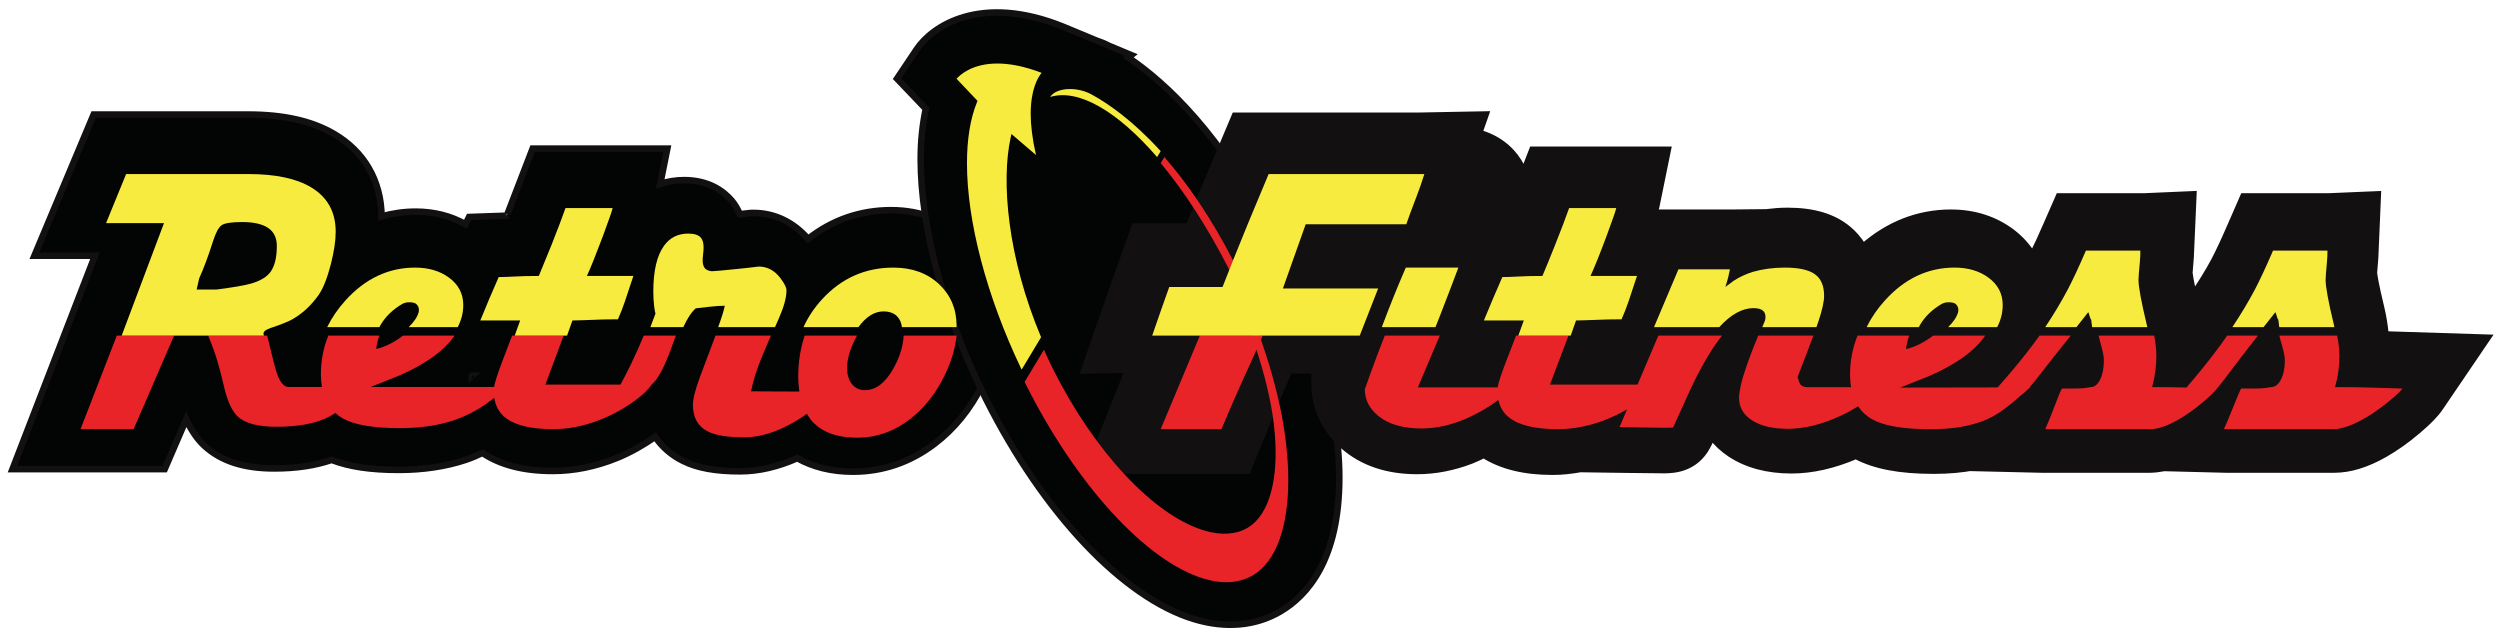 <?xml version="1.0" encoding="UTF-8" standalone="no"?>
<svg width="200px" height="51px" viewBox="0 0 200 51" version="1.1" xmlns="http://www.w3.org/2000/svg" xmlns:xlink="http://www.w3.org/1999/xlink">
    <!-- Generator: Sketch 46.2 (44496) - http://www.bohemiancoding.com/sketch -->
    <title>Page 1</title>
    <desc>Created with Sketch.</desc>
    <defs></defs>
    <g id="Page-1" stroke="none" stroke-width="1" fill="none" fill-rule="evenodd">
        <g transform="translate(1, 1)">
            <path d="M112.663,15.275 C112.4,15.715 112.268,16.06 112.268,16.31 C112.268,16.904 112.522,17.407 113.031,17.81 C113.488,18.182 114.02,18.367 114.629,18.367 C115.351,18.367 116.031,18.097 116.672,17.552 C117.369,16.965 117.711,16.267 117.711,15.455 C117.711,14.946 117.564,14.532 117.255,14.213 C116.866,13.808 116.271,13.605 115.469,13.605 C114.266,13.605 113.33,14.161 112.663,15.275" id="Fill-1" fill="#F7EB40"></path>
            <path d="M36.742,29.057 L36.738,29.06 C36.738,29.059 36.741,29.057 36.742,29.057 L36.742,29.057 Z M23.854,20.114 L23.855,20.115 C23.804,20.184 23.854,20.114 23.854,20.114 L23.854,20.114 Z M6.492,8.163 L1.753,19.459 L6.595,19.459 C4.922,23.79 0,36.531 0,36.531 L12.175,36.531 C12.175,36.531 13.433,33.615 13.897,32.541 C14.298,33.418 14.782,34.14 15.38,34.686 C16.703,35.891 18.517,36.474 20.93,36.474 C22.711,36.474 24.223,36.244 25.53,35.792 C26.919,36.332 28.654,36.591 30.886,36.591 C32.859,36.591 34.673,36.318 36.276,35.781 C36.715,35.632 37.154,35.444 37.597,35.234 C39.017,36.184 40.851,36.677 43.233,36.677 C44.911,36.677 46.619,36.333 48.307,35.655 C49.42,35.205 50.45,34.616 51.415,33.946 C51.97,34.761 52.729,35.431 53.685,35.891 C54.803,36.443 56.247,36.705 58.207,36.705 C59.7,36.705 61.234,36.346 62.78,35.655 C64.041,36.359 65.525,36.734 67.24,36.734 C69.616,36.734 71.807,35.986 73.753,34.51 C75.34,33.307 76.625,31.726 77.573,29.809 C78.471,28.01 78.928,26.205 78.928,24.452 C78.928,22.064 78.083,19.942 76.484,18.317 C74.876,16.681 72.732,15.815 70.284,15.815 C67.815,15.815 65.558,16.605 63.646,18.114 C62.496,16.783 60.974,16.035 59.282,16.035 L59.077,16.035 C59.077,16.035 58.558,16.093 58.19,16.134 C58.016,15.742 57.807,15.37 57.532,15.044 C56.881,14.289 55.707,13.41 53.726,13.41 C53.056,13.41 52.419,13.518 51.819,13.712 C51.867,13.474 52.386,10.889 52.386,10.889 L41.612,10.889 L39.597,16.12 C39.599,16.115 39.575,16.174 39.541,16.255 C38.957,16.276 36.527,16.36 36.527,16.36 C36.527,16.36 36.382,16.654 36.241,16.939 C35.064,16.278 33.733,15.932 32.252,15.932 C31.313,15.932 30.404,16.069 29.527,16.309 C29.491,13.462 28.139,11.116 25.699,9.698 C23.925,8.666 21.675,8.163 18.823,8.163 L6.492,8.163 Z" id="Fill-3" fill="#030404"></path>
            <path d="M36.742,29.057 L36.738,29.06 C36.738,29.059 36.741,29.057 36.742,29.057 Z M23.854,20.114 L23.855,20.115 C23.804,20.184 23.854,20.114 23.854,20.114 Z M6.492,8.163 L1.753,19.459 L6.595,19.459 C4.922,23.79 0,36.531 0,36.531 L12.175,36.531 C12.175,36.531 13.433,33.615 13.897,32.541 C14.298,33.418 14.782,34.14 15.38,34.686 C16.703,35.891 18.517,36.474 20.93,36.474 C22.711,36.474 24.223,36.244 25.53,35.792 C26.919,36.332 28.654,36.591 30.886,36.591 C32.859,36.591 34.673,36.318 36.276,35.781 C36.715,35.632 37.154,35.444 37.597,35.234 C39.017,36.184 40.851,36.677 43.233,36.677 C44.911,36.677 46.619,36.333 48.307,35.655 C49.42,35.205 50.45,34.616 51.415,33.946 C51.97,34.761 52.729,35.431 53.685,35.891 C54.803,36.443 56.247,36.705 58.207,36.705 C59.7,36.705 61.234,36.346 62.78,35.655 C64.041,36.359 65.525,36.734 67.24,36.734 C69.616,36.734 71.807,35.986 73.753,34.51 C75.34,33.307 76.625,31.726 77.573,29.809 C78.471,28.01 78.928,26.205 78.928,24.452 C78.928,22.064 78.083,19.942 76.484,18.317 C74.876,16.681 72.732,15.815 70.284,15.815 C67.815,15.815 65.558,16.605 63.646,18.114 C62.496,16.783 60.974,16.035 59.282,16.035 L59.077,16.035 C59.077,16.035 58.558,16.093 58.19,16.134 C58.016,15.742 57.807,15.37 57.532,15.044 C56.881,14.289 55.707,13.41 53.726,13.41 C53.056,13.41 52.419,13.518 51.819,13.712 C51.867,13.474 52.386,10.889 52.386,10.889 L41.612,10.889 L39.597,16.12 C39.599,16.115 39.575,16.174 39.541,16.255 C38.957,16.276 36.527,16.36 36.527,16.36 C36.527,16.36 36.382,16.654 36.241,16.939 C35.064,16.278 33.733,15.932 32.252,15.932 C31.313,15.932 30.404,16.069 29.527,16.309 C29.491,13.462 28.139,11.116 25.699,9.698 C23.925,8.666 21.675,8.163 18.823,8.163 L6.492,8.163 Z" id="Stroke-5" stroke="#121010" stroke-width="0.525"></path>
            <path d="M105.731,32.44 C105.718,32.252 105.673,31.993 105.531,31.248 L105.575,31.711 L105.405,30.569 L105.406,30.595 C104.547,26.511 102.985,22.15 100.89,17.984 C96.747,9.756 92.232,5.612 89.258,3.602 C89.292,3.575 89.504,3.408 89.504,3.408 C89.504,3.408 88.595,3.029 87.694,2.653 C87.369,2.482 87.024,2.343 86.667,2.224 C86.259,2.054 85.628,1.791 85.628,1.791 L84.009,1.119 C77.482,-1.501 73.593,1.05 72.319,2.967 L72.325,2.959 L70.763,5.292 C70.763,5.292 72.597,7.214 73.067,7.706 C72.798,8.944 72.656,10.286 72.656,11.724 C72.656,17.33 74.567,24.342 77.9,30.96 C82.492,40.084 88.865,46.816 94.531,48.529 C97.051,49.292 99.434,49.082 101.42,47.921 C103.574,46.663 106.144,43.782 106.144,37.206 C106.144,35.725 105.999,34.119 105.731,32.44" id="Fill-7" fill="#030404"></path>
            <path d="M105.731,32.44 C105.718,32.252 105.673,31.993 105.531,31.248 L105.575,31.711 L105.405,30.569 L105.406,30.595 C104.547,26.511 102.985,22.15 100.89,17.984 C96.747,9.756 92.232,5.612 89.258,3.602 C89.292,3.575 89.504,3.408 89.504,3.408 C89.504,3.408 88.595,3.029 87.694,2.653 C87.369,2.482 87.024,2.343 86.667,2.224 C86.259,2.054 85.628,1.791 85.628,1.791 L84.009,1.119 C77.482,-1.501 73.593,1.05 72.319,2.967 L72.325,2.959 L70.763,5.292 C70.763,5.292 72.597,7.214 73.067,7.706 C72.798,8.944 72.656,10.286 72.656,11.724 C72.656,17.33 74.567,24.342 77.9,30.96 C82.492,40.084 88.865,46.816 94.531,48.529 C97.051,49.292 99.434,49.082 101.42,47.921 C103.574,46.663 106.144,43.782 106.144,37.206 C106.144,35.725 105.999,34.119 105.731,32.44 Z" id="Stroke-9" stroke="#121010" stroke-width="0.525"></path>
            <path d="M188.474,28.571 L188.494,28.575 L188.474,28.571 Z" id="Fill-11" fill="#030404"></path>
            <path d="M188.474,28.571 L188.494,28.575 L188.474,28.571 Z" id="Stroke-13" stroke="#121010" stroke-width="0.525"></path>
            <g id="Group-18" transform="translate(161.258, 31.292)">
                <path d="M0.378,0.118 C0.335,0.152 0.264,0.208 0.264,0.208 C0.302,0.18 0.343,0.133 0.382,0.105 C0.379,0.109 0.379,0.113 0.378,0.118" id="Fill-15" fill="#030404"></path>
                <path d="M0.378,0.118 C0.335,0.152 0.264,0.208 0.264,0.208 C0.302,0.18 0.343,0.133 0.382,0.105 C0.379,0.109 0.379,0.113 0.378,0.118" id="Stroke-17" stroke="#121010" stroke-width="0.525"></path>
            </g>
            <path d="M177.653,33.451 L177.653,33.451 L177.653,33.451 Z M112.553,8.264 L97.795,8.264 L95.201,14.433 L94.129,17.044 C94.129,17.044 94.155,16.997 94.163,16.981 C94.146,17.02 94.126,17.067 94.104,17.119 L89.79,17.119 L88.274,21.336 L85.732,28.638 L89.266,28.569 C88.352,30.865 86.05,36.647 86.05,36.647 L98.794,36.648 L101.076,31.082 L101.068,31.086 C101.082,31.056 101.099,31.031 101.113,31 C101.113,31 101.968,29.012 102.14,28.613 C103.053,28.623 103.794,28.637 104.285,28.656 L104.308,28.657 C104.307,28.662 104.16,29.086 104.16,29.086 C104.16,29.086 104.168,29.717 104.168,29.717 C104.168,31.61 104.999,33.393 106.507,34.704 C108.015,36.012 109.988,36.675 112.373,36.675 C113.807,36.675 115.266,36.393 116.707,35.838 C117.031,35.712 117.365,35.551 117.703,35.385 C119.109,36.272 120.908,36.734 123.221,36.734 C123.951,36.734 124.692,36.65 125.436,36.519 C125.716,36.523 126.238,36.531 126.238,36.531 C126.79,36.539 131.65,36.611 132.172,36.605 C132.969,36.594 133.542,36.472 134.095,36.194 C134.637,35.919 135.068,35.522 135.422,34.974 C135.583,34.718 135.726,34.438 135.951,33.941 C136.354,34.456 136.844,34.92 137.432,35.309 C138.752,36.179 140.396,36.618 142.325,36.618 C143.984,36.618 145.713,36.215 147.471,35.464 C148.973,36.265 150.962,36.648 153.693,36.648 C154.923,36.648 155.97,36.549 156.972,36.357 C156.971,36.361 156.941,36.433 156.941,36.433 L162.366,36.561 L170.956,36.561 C171.343,36.561 171.738,36.509 172.138,36.434 C172.804,36.451 177.125,36.561 177.125,36.561 L185.718,36.561 C186.987,36.561 188.313,36.157 189.771,35.328 C190.651,34.827 191.539,34.196 192.413,33.451 C193.29,32.709 193.827,32.157 194.199,31.612 L198,26.019 C198,26.019 191.081,25.8 189.835,25.761 C189.769,25.077 189.665,24.367 189.475,23.58 C189.029,21.743 188.93,21.032 188.908,20.833 C188.929,20.57 189.006,19.598 189.006,19.598 L189.222,14.552 C189.222,14.552 185.391,14.715 185.296,14.719 L178.473,14.719 L177.501,16.947 C176.976,18.162 176.523,19.133 176.151,19.842 C175.689,20.713 175.11,21.637 174.479,22.578 C174.234,21.482 174.163,20.992 174.145,20.833 C174.167,20.566 174.245,19.6 174.245,19.6 L174.467,14.547 C174.467,14.547 170.631,14.714 170.533,14.719 L163.716,14.719 L162.742,16.942 C162.326,17.901 161.942,18.734 161.608,19.405 C161.189,18.726 160.645,18.114 159.972,17.599 C158.589,16.55 156.941,16.021 155.066,16.021 C152.465,16.021 150.073,16.966 148.049,18.744 C147.686,18.133 147.256,17.669 146.855,17.338 C145.675,16.356 144.087,15.875 142.008,15.875 C141.426,15.875 140.859,15.923 140.302,15.993 C139.715,15.998 139.08,16.005 139.08,16.005 L137.534,16.021 C137.534,16.021 131.836,16.021 131.355,16.021 C131.43,15.784 131.467,15.639 131.495,15.513 L131.51,15.445 L132.42,10.985 L121.593,10.985 C121.593,10.985 120.913,12.741 120.905,12.763 C120.668,12.187 120.343,11.654 119.914,11.189 C119.399,10.622 118.562,9.978 117.329,9.637 C117.584,8.91 117.846,8.163 117.846,8.163 C117.846,8.163 112.599,8.263 112.553,8.264 L112.553,8.264 Z" id="Fill-19" fill="#121010"></path>
            <path d="M177.653,33.451 L177.653,33.451 L177.653,33.451 Z M112.553,8.264 L97.795,8.264 L95.201,14.433 L94.129,17.044 C94.129,17.044 94.155,16.997 94.163,16.981 C94.146,17.02 94.126,17.067 94.104,17.119 L89.79,17.119 L88.274,21.336 L85.732,28.638 L89.266,28.569 C88.352,30.865 86.05,36.647 86.05,36.647 L98.794,36.648 L101.076,31.082 L101.068,31.086 C101.082,31.056 101.099,31.031 101.113,31 C101.113,31 101.968,29.012 102.14,28.613 C103.053,28.623 103.794,28.637 104.285,28.656 L104.308,28.657 C104.307,28.662 104.16,29.086 104.16,29.086 C104.16,29.086 104.168,29.717 104.168,29.717 C104.168,31.61 104.999,33.393 106.507,34.704 C108.015,36.012 109.988,36.675 112.373,36.675 C113.807,36.675 115.266,36.393 116.707,35.838 C117.031,35.712 117.365,35.551 117.703,35.385 C119.109,36.272 120.908,36.734 123.221,36.734 C123.951,36.734 124.692,36.65 125.436,36.519 C125.716,36.523 126.238,36.531 126.238,36.531 C126.79,36.539 131.65,36.611 132.172,36.605 C132.969,36.594 133.542,36.472 134.095,36.194 C134.637,35.919 135.068,35.522 135.422,34.974 C135.583,34.718 135.726,34.438 135.951,33.941 C136.354,34.456 136.844,34.92 137.432,35.309 C138.752,36.179 140.396,36.618 142.325,36.618 C143.984,36.618 145.713,36.215 147.471,35.464 C148.973,36.265 150.962,36.648 153.693,36.648 C154.923,36.648 155.97,36.549 156.972,36.357 C156.971,36.361 156.941,36.433 156.941,36.433 L162.366,36.561 L170.956,36.561 C171.343,36.561 171.738,36.509 172.138,36.434 C172.804,36.451 177.125,36.561 177.125,36.561 L185.718,36.561 C186.987,36.561 188.313,36.157 189.771,35.328 C190.651,34.827 191.539,34.196 192.413,33.451 C193.29,32.709 193.827,32.157 194.199,31.612 L198,26.019 C198,26.019 191.081,25.8 189.835,25.761 C189.769,25.077 189.665,24.367 189.475,23.58 C189.029,21.743 188.93,21.032 188.908,20.833 C188.929,20.57 189.006,19.598 189.006,19.598 L189.222,14.552 C189.222,14.552 185.391,14.715 185.296,14.719 L178.473,14.719 L177.501,16.947 C176.976,18.162 176.523,19.133 176.151,19.842 C175.689,20.713 175.11,21.637 174.479,22.578 C174.234,21.482 174.163,20.992 174.145,20.833 C174.167,20.566 174.245,19.6 174.245,19.6 L174.467,14.547 C174.467,14.547 170.631,14.714 170.533,14.719 L163.716,14.719 L162.742,16.942 C162.326,17.901 161.942,18.734 161.608,19.405 C161.189,18.726 160.645,18.114 159.972,17.599 C158.589,16.55 156.941,16.021 155.066,16.021 C152.465,16.021 150.073,16.966 148.049,18.744 C147.686,18.133 147.256,17.669 146.855,17.338 C145.675,16.356 144.087,15.875 142.008,15.875 C141.426,15.875 140.859,15.923 140.302,15.993 C139.715,15.998 139.08,16.005 139.08,16.005 L137.534,16.021 C137.534,16.021 131.836,16.021 131.355,16.021 C131.43,15.784 131.467,15.639 131.495,15.513 L131.51,15.445 L132.42,10.985 L121.593,10.985 C121.593,10.985 120.913,12.741 120.905,12.763 C120.668,12.187 120.343,11.654 119.914,11.189 C119.399,10.622 118.562,9.978 117.329,9.637 C117.584,8.91 117.846,8.163 117.846,8.163 C117.846,8.163 112.599,8.263 112.553,8.264 Z" id="Stroke-21" stroke="#121010" stroke-width="0.525"></path>
            <path d="M76.358,12.064 C76.358,16.678 77.904,22.672 80.73,28.571 L80.741,28.552 L82.277,25.993 L82.287,25.976 C79.596,19.583 79.082,13.487 79.855,9.999 L79.915,9.721 C79.915,9.721 81.359,10.958 81.88,11.402 C81.58,10.088 81.456,8.996 81.456,8.119 C81.456,6.167 82.014,5.213 82.33,4.828 C80.899,4.279 79.73,4.082 78.789,4.082 C76.769,4.082 75.795,4.993 75.526,5.301 C75.716,5.501 77.2,7.07 77.2,7.07 L77.159,7.176 C76.616,8.504 76.358,10.167 76.358,12.064" id="Fill-23" fill="#F7EB40"></path>
            <path d="M91.567,11.564 L91.674,11.389 L91.856,11.094 C89.614,8.63 87.634,7.272 86.326,6.556 C85.807,6.271 85.179,6.122 84.598,6.122 C84.2,6.122 83.823,6.192 83.518,6.335 C83.344,6.416 83.146,6.553 83.01,6.758 C85.287,6.064 88.406,7.911 91.567,11.564" id="Fill-25" fill="#F7EB40"></path>
            <path d="M101.53,32.158 L101.528,32.158 C101.128,30.124 100.528,27.995 99.761,25.85 L99.135,25.85 L99.127,25.85 C99.915,28.045 100.488,30.179 100.804,32.16 L100.804,32.16 C100.966,33.25 101.05,34.279 101.05,35.222 C101.05,38.207 100.268,40.365 98.803,41.227 C97.874,41.774 96.666,41.845 95.315,41.434 C91.299,40.215 86.565,35.157 83.254,28.55 C82.991,28.026 82.749,27.503 82.516,26.981 L80.969,29.552 C80.995,29.605 81.02,29.657 81.046,29.71 C85.083,37.77 90.67,43.884 95.279,45.285 C96.811,45.75 98.146,45.661 99.24,45.017 C101.084,43.935 102.062,41.172 102.062,37.395 C102.062,35.811 101.883,34.046 101.53,32.158" id="Fill-27" fill="#E82429"></path>
            <path d="M97.75,20.036 C95.869,16.356 93.938,13.609 92.152,11.564 L91.856,12.046 C93.73,14.303 95.607,17.181 97.32,20.535 C98.113,22.087 98.802,23.641 99.385,25.17 L100.021,25.17 C99.371,23.452 98.614,21.728 97.75,20.036" id="Fill-29" fill="#E82429"></path>
            <path d="M54.991,29.171 C54.618,30.177 54.433,30.915 54.433,31.381 C54.433,32.408 54.83,33.121 55.631,33.518 C56.239,33.83 57.213,33.983 58.554,33.983 C59.84,33.983 61.209,33.551 62.66,32.687 C62.985,32.492 63.281,32.299 63.557,32.103 C63.647,32.254 63.731,32.408 63.837,32.54 C64.617,33.522 65.862,34.013 67.574,34.013 C69.135,34.013 70.564,33.506 71.858,32.489 C72.984,31.605 73.896,30.437 74.591,28.991 C75.115,27.902 75.427,26.855 75.526,25.851 L75.526,25.85 L71.295,25.85 C71.243,26.727 70.963,27.614 70.455,28.511 C69.808,29.646 69.058,30.212 68.203,30.212 C67.726,30.212 67.358,30.027 67.097,29.654 C66.877,29.336 66.766,28.928 66.766,28.431 C66.766,27.683 67.031,26.823 67.559,25.85 L63.376,25.85 C63.031,26.871 62.859,27.967 62.859,29.136 C62.859,29.563 62.898,29.952 62.95,30.324 L59.086,30.307 C59.23,29.503 59.543,28.525 60.026,27.367 C60.243,26.865 60.46,26.359 60.677,25.85 L56.236,25.85 C56.196,25.962 56.155,26.073 56.111,26.191 C55.736,27.17 55.363,28.163 54.991,29.171" id="Fill-31" fill="#E82429"></path>
            <polygon id="Fill-33" fill="#E82429" points="9.689 33.333 12.928 25.85 8.344 25.85 5.443 33.333"></polygon>
            <path d="M16.946,30.034 C17.223,31.174 17.592,31.949 18.06,32.358 C18.655,32.878 19.673,33.141 21.103,33.141 C22.781,33.141 24.119,32.907 25.114,32.443 C25.334,32.34 25.575,32.205 25.828,32.041 C26.006,32.2 26.197,32.346 26.414,32.468 C27.342,32.99 28.87,33.251 30.992,33.251 C32.569,33.251 33.969,33.053 35.193,32.66 C36.12,32.359 37.003,31.92 37.845,31.347 C38.076,31.177 38.307,31.001 38.538,30.828 C38.645,31.489 38.937,32.02 39.422,32.405 C40.199,33.025 41.478,33.333 43.257,33.333 C44.46,33.333 45.691,33.093 46.939,32.611 C47.951,32.219 48.882,31.712 49.735,31.091 C50.444,30.577 50.905,30.134 51.125,29.767 L51.123,29.767 C51.221,29.667 51.33,29.577 51.419,29.467 C51.865,28.912 52.338,27.913 52.839,26.471 C52.915,26.249 52.993,26.046 53.072,25.85 L50.501,25.85 C50.187,26.604 49.856,27.349 49.502,28.082 C49.243,28.62 48.954,29.182 48.643,29.767 L42.629,29.767 L44.091,25.85 L39.969,25.85 C39.709,26.531 39.451,27.209 39.189,27.893 C38.819,28.873 38.598,29.552 38.523,29.961 L28.642,29.961 C29.393,29.66 30.146,29.36 30.904,29.06 C32.347,28.432 33.489,27.746 34.331,26.999 C34.752,26.629 35.094,26.245 35.364,25.85 L31.242,25.85 C31.214,25.872 31.188,25.893 31.158,25.914 C30.438,26.436 29.751,26.771 29.099,26.917 C29.14,26.539 29.226,26.185 29.346,25.85 L25.264,25.85 C24.87,26.824 24.67,27.857 24.67,28.95 C24.67,29.312 24.701,29.645 24.757,29.961 L22.093,29.961 C21.771,29.961 21.492,29.689 21.257,29.143 C21.113,28.8 20.939,28.181 20.725,27.283 C20.586,26.69 20.471,26.214 20.376,25.85 L15.649,25.85 C15.938,26.527 16.181,27.189 16.375,27.832 C16.544,28.387 16.736,29.119 16.946,30.034" id="Fill-35" fill="#E82429"></path>
            <path d="M96.717,33.333 C97.089,32.441 97.544,31.387 98.079,30.173 C98.494,29.247 98.913,28.322 99.337,27.396 C99.63,26.748 99.857,26.234 100.021,25.85 L94.989,25.85 L91.856,33.333 L96.717,33.333 Z" id="Fill-37" fill="#E82429"></path>
            <path d="M181.789,27.815 C181.789,28.449 181.682,28.968 181.474,29.368 C181.265,29.77 181.003,29.969 180.687,29.969 C180.4,30.019 180.165,30.052 179.982,30.063 C179.799,30.076 179.545,30.083 179.224,30.083 L178.734,30.083 L178.292,30.083 C178.191,30.255 177.955,30.806 177.588,31.733 C177.326,32.395 177.097,32.926 176.907,33.333 L185.659,33.333 C186.276,33.333 187.032,33.087 187.93,32.601 C188.619,32.228 189.325,31.748 190.045,31.161 C190.647,30.673 191.031,30.314 191.196,30.083 C190.258,30.058 189.43,30.033 188.707,30.008 C187.987,29.981 187.017,29.969 185.803,29.969 C185.928,29.519 186.018,29.091 186.072,28.683 C186.127,28.274 186.154,27.876 186.154,27.485 C186.154,26.998 186.092,26.451 185.975,25.85 L181.348,25.85 C181.383,26.004 181.419,26.153 181.461,26.288 C181.679,27.006 181.789,27.516 181.789,27.815" id="Fill-39" fill="#E82429"></path>
            <path d="M108.186,30.147 C108.186,30.971 108.541,31.676 109.252,32.264 C110.074,32.939 111.229,33.277 112.711,33.277 C113.697,33.277 114.708,33.09 115.736,32.714 C116.577,32.403 117.428,31.969 118.284,31.411 C118.479,31.282 118.673,31.139 118.865,30.999 C118.997,31.58 119.281,32.052 119.731,32.405 C120.521,33.025 121.822,33.333 123.632,33.333 C124.859,33.333 126.107,33.092 127.377,32.61 C128.007,32.369 128.595,32.074 129.166,31.748 L128.562,33.17 C128.698,33.17 129.274,33.179 130.279,33.198 C131.288,33.213 131.941,33.222 132.242,33.222 C132.353,33.213 132.478,33.211 132.62,33.211 C132.763,33.211 132.839,33.208 132.847,33.204 C132.853,33.199 133.235,32.36 133.991,30.682 C134.848,28.783 135.685,27.287 136.501,26.19 C136.589,26.072 136.675,25.96 136.763,25.85 L131.667,25.85 L130.005,29.767 L122.996,29.767 L124.481,25.85 L120.287,25.85 C120.023,26.531 119.76,27.209 119.496,27.893 C119.105,28.899 118.884,29.588 118.809,29.99 L112.429,29.99 C112.679,29.402 112.929,28.817 113.175,28.229 C113.588,27.252 113.923,26.46 114.181,25.85 L109.781,25.85 C109.411,26.786 109.046,27.744 108.686,28.741 C108.514,29.214 108.345,29.683 108.186,30.147" id="Fill-41" fill="#E82429"></path>
            <path d="M138.48,29.025 C138.302,29.61 138.192,30.107 138.146,30.512 C138.146,30.546 138.141,30.6 138.124,30.674 L138.124,30.823 C138.124,31.584 138.472,32.188 139.173,32.634 C139.872,33.081 140.821,33.304 142.022,33.304 C143.362,33.304 144.788,32.948 146.306,32.237 C146.8,32.006 147.238,31.758 147.648,31.505 C147.932,31.932 148.301,32.281 148.768,32.541 C149.706,33.069 151.248,33.333 153.397,33.333 C154.992,33.333 156.105,33.184 157.34,32.788 C158.278,32.481 159.041,31.987 159.867,31.32 C160.169,31.077 160.406,30.861 160.644,30.648 C160.8,30.544 160.976,30.398 161.179,30.188 C161.261,30.122 161.337,30.059 161.428,29.988 L161.36,29.988 C161.544,29.785 161.738,29.555 161.954,29.273 C162.899,28.052 163.798,26.916 164.66,25.85 L162.157,25.85 C162.001,26.068 161.848,26.285 161.683,26.506 C160.845,27.626 159.881,28.792 158.811,29.993 L151.019,30.007 C151.777,29.703 152.543,29.398 153.308,29.095 C154.766,28.46 155.921,27.767 156.774,27.012 C157.199,26.637 157.545,26.249 157.819,25.85 L153.651,25.85 C153.622,25.872 153.596,25.893 153.567,25.914 C152.836,26.443 152.145,26.781 151.484,26.929 C151.524,26.546 151.611,26.189 151.732,25.85 L147.603,25.85 C147.205,26.835 147.003,27.879 147.003,28.984 C147.003,29.34 147.035,29.667 147.085,29.978 L143.648,29.978 C143.262,29.978 143.028,29.847 142.942,29.583 C142.893,29.444 142.845,29.304 142.803,29.164 C143.351,27.772 143.77,26.672 144.07,25.85 L139.656,25.85 C139.398,26.475 139.237,26.879 139.173,27.052 C138.89,27.78 138.66,28.437 138.48,29.025" id="Fill-43" fill="#E82429"></path>
            <path d="M167.311,27.815 C167.311,28.449 167.209,28.968 167.009,29.368 C166.808,29.77 166.557,29.969 166.253,29.969 C165.979,30.019 165.75,30.052 165.574,30.063 C165.398,30.076 165.156,30.083 164.842,30.083 L164.374,30.083 L163.953,30.083 C163.852,30.255 163.623,30.806 163.273,31.733 C163.02,32.395 162.803,32.926 162.619,33.333 L171.029,33.333 C171.624,33.333 172.354,33.087 173.214,32.601 C173.875,32.228 174.555,31.748 175.246,31.161 C175.826,30.673 176.194,30.314 176.352,30.083 L176.35,30.083 C176.542,29.866 176.745,29.62 176.974,29.312 C177.901,28.077 178.783,26.928 179.629,25.85 L177.171,25.85 C177.018,26.071 176.867,26.291 176.705,26.513 C175.894,27.636 174.952,28.803 173.916,30.005 C173.229,29.981 172.313,29.969 171.17,29.969 C171.289,29.519 171.376,29.091 171.429,28.683 C171.483,28.274 171.508,27.876 171.508,27.485 C171.508,26.998 171.449,26.451 171.335,25.85 L166.887,25.85 C166.921,26.004 166.956,26.153 166.996,26.288 C167.206,27.006 167.311,27.516 167.311,27.815" id="Fill-45" fill="#E82429"></path>
            <path d="M59.696,20.324 C58.93,20.419 58.347,20.483 57.953,20.518 C56.789,20.638 56.117,20.7 55.936,20.7 C55.652,20.664 55.46,20.573 55.359,20.422 C55.262,20.275 55.212,20.073 55.212,19.817 C55.212,19.706 55.225,19.536 55.252,19.308 C55.277,19.077 55.288,18.906 55.288,18.797 C55.288,18.449 55.216,18.189 55.07,18.017 C54.88,17.798 54.545,17.687 54.061,17.687 C53.233,17.687 52.584,18.013 52.12,18.663 C51.55,19.452 51.265,20.672 51.265,22.326 C51.265,22.728 51.286,23.104 51.327,23.452 C51.366,23.799 51.406,24.012 51.439,24.087 C51.308,24.45 51.171,24.811 51.031,25.17 L53.666,25.17 C53.98,24.479 54.311,23.975 54.661,23.666 C54.892,23.641 55.252,23.599 55.74,23.543 C56.227,23.488 56.643,23.459 56.985,23.459 C56.904,23.858 56.725,24.428 56.453,25.17 L61,25.17 C61.104,24.934 61.209,24.7 61.312,24.463 C61.717,23.543 61.918,22.8 61.918,22.232 C61.918,22.001 61.75,21.665 61.415,21.226 C60.949,20.625 60.376,20.324 59.696,20.324" id="Fill-47" fill="#F7EB40"></path>
            <path d="M20.654,20.734 C20.358,21.149 19.841,21.468 19.102,21.682 C18.588,21.831 17.659,21.99 16.311,22.165 L14.732,22.165 L14.936,21.266 C15.298,20.468 15.664,19.487 16.033,18.324 C16.252,17.632 16.482,17.199 16.723,17.023 C16.962,16.851 17.515,16.764 18.381,16.764 C19.323,16.764 20.031,16.933 20.502,17.271 C20.93,17.583 21.146,18.053 21.146,18.676 C21.146,19.588 20.981,20.274 20.654,20.734 M25.856,17.547 C25.856,15.954 25.197,14.767 23.883,13.983 C22.706,13.278 21.041,12.925 18.894,12.925 L11.337,12.925 L10.257,12.925 L9.089,12.925 L7.485,16.851 L12.119,16.851 L8.733,25.85 L20.115,25.85 C20.107,25.819 20.097,25.785 20.089,25.758 C20.029,25.559 20.218,25.386 20.659,25.236 C21.469,24.967 22.036,24.74 22.364,24.556 C23.175,24.104 23.883,23.452 24.489,22.599 C24.861,22.059 25.189,21.228 25.476,20.106 C25.728,19.105 25.856,18.251 25.856,17.547" id="Fill-49" fill="#F7EB40"></path>
            <path d="M74.121,21.73 C73.182,20.848 71.964,20.408 70.464,20.408 C68.227,20.408 66.329,21.248 64.777,22.93 C64.139,23.622 63.645,24.372 63.278,25.17 L67.673,25.17 C68.288,24.332 68.955,23.913 69.675,23.913 C70.16,23.913 70.534,24.052 70.789,24.328 C70.997,24.552 71.115,24.835 71.154,25.17 L75.522,25.17 C75.522,25.132 75.526,25.092 75.526,25.055 C75.526,23.719 75.055,22.612 74.121,21.73" id="Fill-51" fill="#F7EB40"></path>
            <path d="M34.906,21.2 C34.181,20.673 33.283,20.408 32.212,20.408 C30.078,20.408 28.218,21.286 26.636,23.035 C26.027,23.709 25.543,24.422 25.175,25.17 L29.357,25.17 C29.379,25.128 29.397,25.084 29.42,25.043 C29.822,24.334 30.428,23.747 31.236,23.284 C31.347,23.242 31.433,23.216 31.488,23.202 C31.544,23.189 31.637,23.183 31.763,23.183 C31.971,23.183 32.134,23.218 32.253,23.284 C32.348,23.358 32.417,23.437 32.455,23.519 C32.492,23.602 32.512,23.688 32.512,23.78 C32.512,23.862 32.507,23.921 32.5,23.954 C32.389,24.358 32.119,24.763 31.696,25.17 L35.62,25.17 C35.913,24.603 36.062,24.014 36.062,23.402 C36.062,22.496 35.675,21.761 34.906,21.2" id="Fill-53" fill="#F7EB40"></path>
            <path d="M47.226,17.906 C47.704,16.617 47.966,15.862 48.01,15.646 L44.239,15.646 C44,16.335 43.628,17.316 43.123,18.588 C42.692,19.663 42.353,20.492 42.106,21.076 C41.347,21.076 40.709,21.092 40.186,21.121 C39.661,21.15 39.231,21.166 38.896,21.166 C38.7,21.621 38.448,22.205 38.138,22.915 C37.917,23.432 37.678,24.006 37.423,24.638 L40.613,24.638 C40.468,25.04 40.321,25.446 40.175,25.85 L44.365,25.85 L44.794,24.638 C45,24.638 45.763,24.615 47.086,24.564 C47.349,24.553 47.799,24.547 48.436,24.547 C48.657,24.042 48.85,23.546 49.013,23.055 C49.106,22.757 49.324,22.098 49.67,21.076 L45.952,21.076 C46.276,20.366 46.7,19.31 47.226,17.906" id="Fill-55" fill="#F7EB40"></path>
            <path d="M101.632,22.078 L103.454,16.942 L111.503,16.942 C111.623,16.575 111.906,15.807 112.355,14.638 C112.546,14.152 112.741,13.579 112.948,12.925 L100.49,12.925 C99.723,14.754 99.17,16.076 98.834,16.894 C98.439,17.861 98.083,18.739 97.763,19.53 C97.615,19.896 97.297,20.706 96.803,21.959 L92.539,21.959 C92.298,22.638 92.085,23.238 91.902,23.755 C91.725,24.242 91.484,24.943 91.175,25.85 L107.779,25.85 L109.252,22.078 L101.632,22.078 Z" id="Fill-57" fill="#F7EB40"></path>
            <path d="M185.711,24.977 C185.267,23.138 185.049,21.944 185.049,21.389 C185.049,21.214 185.084,20.726 185.159,19.929 C185.183,19.659 185.198,19.367 185.198,19.047 L180.844,19.047 C180.292,20.327 179.812,21.356 179.405,22.138 C178.885,23.124 178.278,24.135 177.588,25.17 L180.084,25.17 C180.404,24.76 180.718,24.363 181.026,23.978 C181.061,24.021 181.097,24.124 181.14,24.288 C181.177,24.452 181.225,24.548 181.267,24.572 C181.286,24.783 181.311,24.98 181.339,25.17 L185.753,25.17 C185.738,25.105 185.727,25.043 185.711,24.977" id="Fill-59" fill="#F7EB40"></path>
            <path d="M170.079,21.389 C170.079,21.214 170.116,20.726 170.191,19.929 C170.219,19.659 170.23,19.367 170.23,19.047 L165.875,19.047 C165.322,20.327 164.842,21.356 164.433,22.138 C163.914,23.124 163.308,24.135 162.619,25.17 L165.116,25.17 C165.436,24.76 165.749,24.363 166.057,23.978 C166.092,24.021 166.131,24.124 166.169,24.288 C166.212,24.452 166.253,24.548 166.296,24.572 C166.315,24.783 166.342,24.98 166.37,25.17 L170.784,25.17 C170.769,25.105 170.757,25.043 170.741,24.977 C170.301,23.138 170.079,21.943 170.079,21.389" id="Fill-61" fill="#F7EB40"></path>
            <path d="M158.063,21.2 C157.337,20.673 156.439,20.408 155.368,20.408 C153.232,20.408 151.373,21.286 149.794,23.035 C149.182,23.709 148.698,24.422 148.33,25.17 L152.51,25.17 C152.532,25.128 152.55,25.084 152.573,25.043 C152.977,24.334 153.583,23.747 154.389,23.284 C154.504,23.242 154.588,23.216 154.643,23.202 C154.698,23.189 154.793,23.183 154.922,23.183 C155.128,23.183 155.289,23.218 155.41,23.284 C155.505,23.358 155.575,23.437 155.608,23.519 C155.648,23.602 155.67,23.688 155.67,23.78 C155.67,23.862 155.664,23.921 155.654,23.954 C155.544,24.358 155.274,24.763 154.851,25.17 L158.776,25.17 C159.068,24.603 159.216,24.014 159.216,23.402 C159.216,22.496 158.833,21.761 158.063,21.2" id="Fill-63" fill="#F7EB40"></path>
            <path d="M109.587,25.058 C109.574,25.094 109.56,25.133 109.546,25.17 L113.839,25.17 C114.031,24.683 114.157,24.363 114.215,24.215 C114.835,22.624 115.317,21.355 115.67,20.408 L111.465,20.408 C110.831,21.866 110.205,23.415 109.587,25.058" id="Fill-65" fill="#F7EB40"></path>
            <path d="M144.256,20.987 C143.769,20.601 142.948,20.408 141.795,20.408 C140.867,20.408 140.009,20.524 139.217,20.75 C138.66,20.928 138.156,21.164 137.698,21.459 C137.474,21.629 137.248,21.794 137.029,21.955 C137.14,21.617 137.214,21.359 137.257,21.177 C137.297,20.998 137.346,20.786 137.396,20.544 L133.276,20.544 L131.32,25.17 L136.54,25.17 C137.466,24.157 138.38,23.65 139.279,23.65 C139.649,23.65 139.911,23.725 140.065,23.88 C140.182,23.993 140.238,24.149 140.238,24.35 C140.238,24.44 140.234,24.514 140.216,24.575 C140.198,24.635 140.182,24.689 140.163,24.737 C140.099,24.889 140.038,25.033 139.981,25.17 L144.315,25.17 C144.379,24.988 144.438,24.82 144.486,24.679 C144.781,23.789 144.928,23.12 144.928,22.671 C144.928,21.901 144.703,21.339 144.256,20.987" id="Fill-67" fill="#F7EB40"></path>
            <path d="M127.515,17.906 C127.995,16.617 128.255,15.862 128.3,15.646 L124.53,15.646 C124.289,16.335 123.918,17.316 123.411,18.588 C122.983,19.663 122.643,20.492 122.394,21.076 C121.639,21.076 120.998,21.092 120.474,21.121 C119.951,21.15 119.52,21.166 119.186,21.166 C118.99,21.621 118.739,22.205 118.43,22.915 C118.21,23.432 117.97,24.006 117.711,24.638 L120.903,24.638 C120.759,25.04 120.611,25.446 120.466,25.85 L124.656,25.85 L125.084,24.638 C125.292,24.638 126.055,24.615 127.374,24.564 C127.639,24.553 128.089,24.547 128.724,24.547 C128.946,24.042 129.14,23.546 129.304,23.055 C129.397,22.757 129.617,22.098 129.959,21.076 L126.24,21.076 C126.567,20.366 126.992,19.31 127.515,17.906" id="Fill-69" fill="#F7EB40"></path>
        </g>
    </g>
</svg>